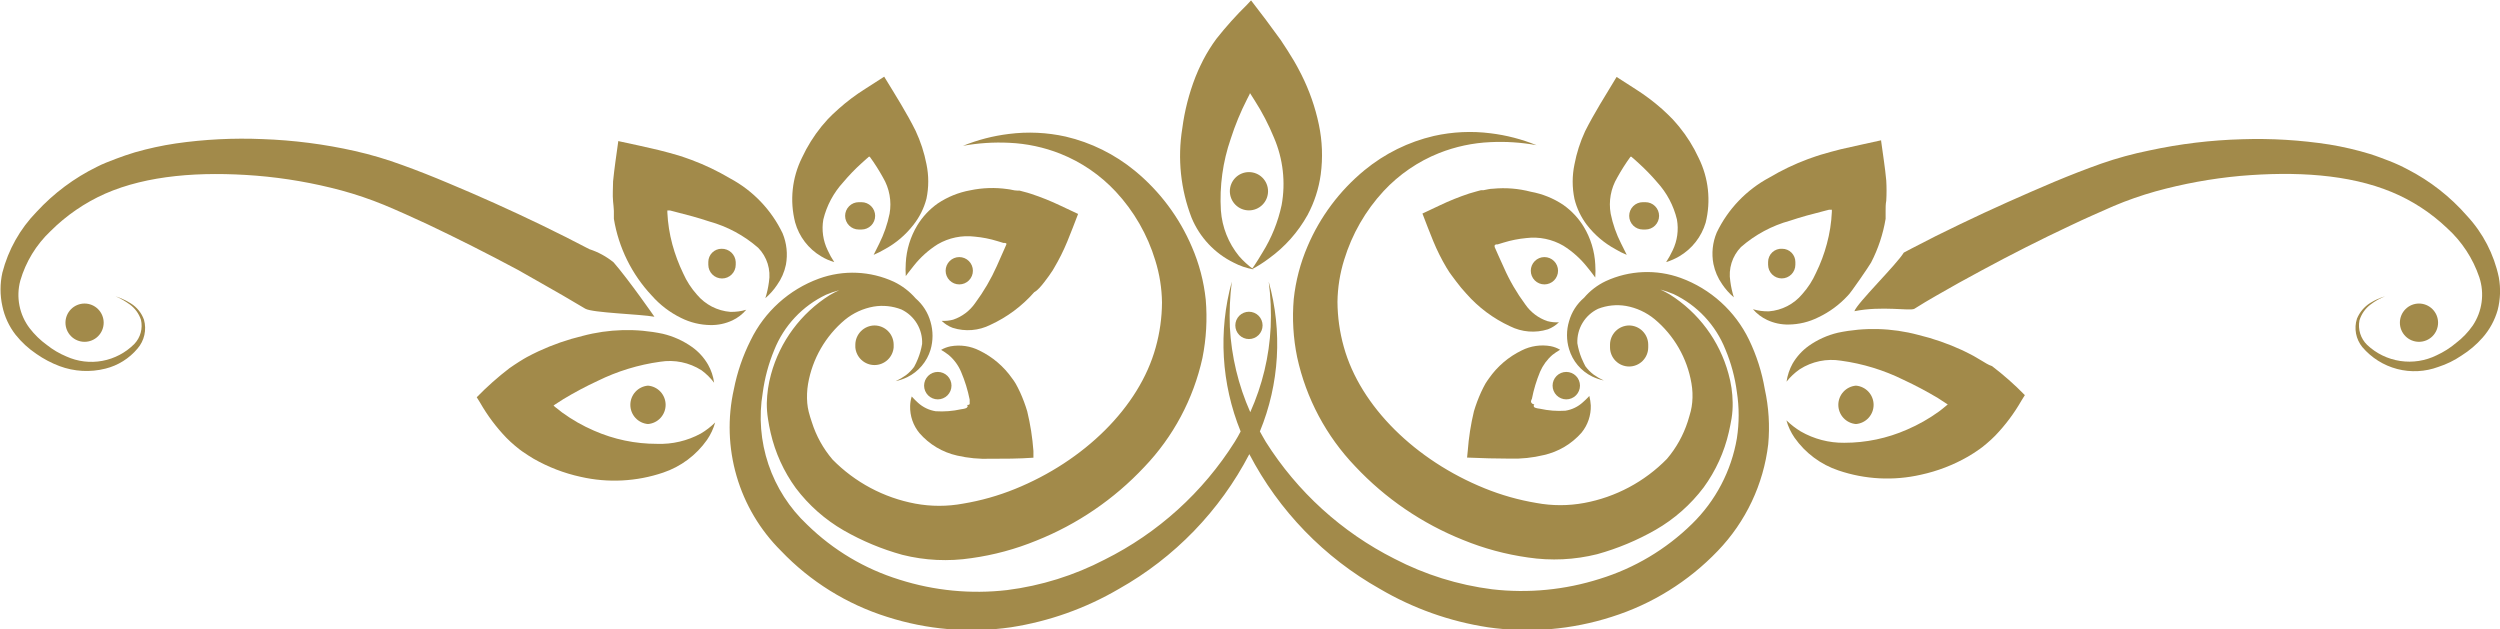 <svg width="151" height="38" viewBox="0 0 151 38" fill="none" xmlns="http://www.w3.org/2000/svg">
<g clip-path="url(#clip0_204_718)">
<path d="M111.607 17.856C111.75 17.752 112.944 15.999 113.015 15.855C113.443 15.027 113.738 14.136 113.891 13.217V13.025V12.738C113.891 12.531 113.89 12.332 113.93 12.125C113.954 11.718 113.954 11.311 113.93 10.905C113.859 10.108 113.731 9.358 113.62 8.514V8.474C112.824 8.657 111.981 8.824 111.177 9.016C110.779 9.119 110.382 9.223 109.984 9.343L109.689 9.438L109.506 9.502L109.188 9.614C108.385 9.913 107.61 10.284 106.873 10.722C105.486 11.463 104.371 12.627 103.69 14.046C103.438 14.645 103.369 15.305 103.491 15.943C103.58 16.381 103.759 16.797 104.016 17.163C104.215 17.46 104.453 17.728 104.725 17.96C104.624 17.643 104.552 17.317 104.51 16.987C104.448 16.616 104.474 16.236 104.586 15.878C104.698 15.519 104.892 15.192 105.154 14.922C106.011 14.174 107.025 13.629 108.122 13.328C108.766 13.113 109.459 12.922 110.199 12.738L110.477 12.667H110.589H110.644V12.802C110.614 13.454 110.513 14.101 110.342 14.731C110.182 15.333 109.963 15.918 109.689 16.477C109.48 16.948 109.198 17.384 108.854 17.768C108.604 18.067 108.297 18.312 107.952 18.49C107.606 18.668 107.228 18.775 106.841 18.805C106.515 18.812 106.191 18.769 105.878 18.677C106.114 18.949 106.404 19.169 106.73 19.323C107.138 19.515 107.584 19.61 108.034 19.602C108.653 19.595 109.263 19.448 109.817 19.171C110.493 18.853 111.1 18.406 111.607 17.856Z" fill="#A28A4A"/>
<path d="M150.928 16.748C150.636 15.357 149.97 14.073 149.003 13.033C147.995 11.879 146.777 10.927 145.414 10.227C145.054 10.035 144.682 9.865 144.301 9.717C143.943 9.582 143.561 9.43 143.155 9.303C142.349 9.057 141.528 8.866 140.696 8.729C138.957 8.46 137.196 8.353 135.437 8.41C133.548 8.461 131.667 8.688 129.82 9.088C128.832 9.287 127.859 9.553 126.907 9.885C125.961 10.22 125.03 10.586 124.091 10.977C122.213 11.774 120.319 12.611 118.386 13.544C117.415 14.006 116.445 14.492 115.458 15.01L114.989 15.258C114.551 15.983 112.172 18.303 112.005 18.797C113.66 18.462 115.347 18.797 115.625 18.653C116.063 18.374 116.508 18.111 116.954 17.856C117.861 17.33 118.768 16.828 119.675 16.342C121.489 15.361 123.287 14.452 125.054 13.623C125.929 13.201 126.804 12.826 127.663 12.444C128.488 12.097 129.333 11.801 130.194 11.559C131.865 11.097 133.575 10.785 135.302 10.626C138.651 10.339 141.866 10.522 144.46 11.599C145.701 12.114 146.836 12.855 147.809 13.783C148.698 14.589 149.366 15.61 149.751 16.748C149.911 17.233 149.958 17.747 149.889 18.253C149.82 18.759 149.637 19.242 149.353 19.666C149.073 20.067 148.732 20.422 148.342 20.718C147.988 21.017 147.594 21.266 147.173 21.459C146.492 21.796 145.725 21.916 144.974 21.803C144.223 21.691 143.524 21.351 142.972 20.829C142.779 20.641 142.637 20.408 142.556 20.15C142.476 19.893 142.46 19.62 142.51 19.355C142.626 18.968 142.863 18.63 143.187 18.39C143.453 18.184 143.748 18.017 144.062 17.896C143.742 17.989 143.437 18.126 143.155 18.303C142.798 18.529 142.52 18.86 142.359 19.251C142.266 19.541 142.248 19.85 142.305 20.15C142.362 20.449 142.493 20.729 142.685 20.965C143.236 21.612 143.972 22.074 144.793 22.288C145.614 22.501 146.481 22.457 147.276 22.161C147.774 22.001 148.245 21.77 148.677 21.475C149.155 21.176 149.586 20.808 149.958 20.383C150.375 19.906 150.682 19.343 150.857 18.733C151.025 18.084 151.049 17.407 150.928 16.748Z" fill="#A28A4A"/>
<path d="M33.998 17.848C34.452 18.119 34.913 18.39 35.351 18.645C35.789 18.9 38.685 18.972 39.528 19.132C39.528 19.132 38.001 16.931 37.062 15.847C36.627 15.493 36.131 15.223 35.598 15.05C34.627 14.54 33.672 14.062 32.718 13.599C30.813 12.68 28.935 11.835 27.084 11.064C26.161 10.674 25.238 10.307 24.307 9.972C23.367 9.625 22.405 9.34 21.427 9.119C19.597 8.707 17.732 8.467 15.857 8.402C14.105 8.327 12.35 8.415 10.614 8.665C9.784 8.789 8.963 8.968 8.155 9.199C7.758 9.319 7.36 9.454 6.986 9.598C6.612 9.741 6.19 9.901 5.872 10.068C4.49 10.743 3.246 11.67 2.204 12.802C1.21 13.823 0.499 15.088 0.143 16.469C-0.004 17.136 -0.004 17.827 0.143 18.494C0.274 19.121 0.546 19.71 0.939 20.216C1.298 20.667 1.725 21.059 2.204 21.38C2.636 21.681 3.104 21.928 3.596 22.113C4.485 22.445 5.454 22.498 6.373 22.264C7.129 22.076 7.806 21.651 8.307 21.053C8.51 20.818 8.652 20.536 8.72 20.233C8.788 19.93 8.78 19.614 8.697 19.315C8.551 18.904 8.271 18.556 7.901 18.326C7.612 18.146 7.302 18.002 6.978 17.896C7.278 18.027 7.564 18.19 7.829 18.382C8.15 18.613 8.389 18.939 8.514 19.315C8.573 19.572 8.568 19.84 8.498 20.095C8.429 20.349 8.297 20.582 8.116 20.774C7.59 21.304 6.915 21.661 6.181 21.796C5.447 21.932 4.69 21.839 4.01 21.531C3.588 21.355 3.191 21.122 2.833 20.837C2.438 20.552 2.087 20.211 1.79 19.825C1.483 19.422 1.273 18.953 1.175 18.456C1.077 17.959 1.094 17.445 1.225 16.955C1.556 15.814 2.185 14.782 3.047 13.966C3.998 13.016 5.115 12.249 6.341 11.702C8.903 10.578 12.102 10.347 15.476 10.61C17.215 10.752 18.938 11.051 20.623 11.503C21.494 11.74 22.35 12.03 23.186 12.372C24.045 12.73 24.928 13.129 25.819 13.544C27.601 14.389 29.423 15.305 31.269 16.294C32.153 16.804 33.084 17.314 33.998 17.848Z" fill="#A28A4A"/>
<path d="M49.593 15.48C49.842 15.632 50.11 15.75 50.389 15.831C50.236 15.604 50.103 15.364 49.991 15.114C49.711 14.538 49.619 13.888 49.729 13.257C49.933 12.418 50.347 11.644 50.93 11.008C51.272 10.601 51.641 10.217 52.036 9.861L52.354 9.574L52.434 9.51C52.443 9.491 52.458 9.476 52.477 9.469C52.497 9.462 52.518 9.462 52.537 9.47C52.828 9.87 53.094 10.288 53.333 10.722C53.722 11.378 53.864 12.153 53.731 12.906C53.603 13.531 53.394 14.136 53.11 14.707L52.768 15.393C53.006 15.291 53.238 15.174 53.46 15.042C54.121 14.681 54.701 14.187 55.163 13.591C55.537 13.122 55.808 12.579 55.959 11.997C56.102 11.311 56.102 10.602 55.959 9.916C55.824 9.223 55.605 8.548 55.306 7.908C54.773 6.831 54.097 5.763 53.405 4.631L52.251 5.373C51.688 5.726 51.156 6.126 50.66 6.568L50.286 6.911L50.111 7.087L50.007 7.19L49.625 7.629C49.154 8.21 48.756 8.847 48.44 9.526C47.839 10.736 47.692 12.122 48.026 13.432C48.265 14.292 48.827 15.026 49.593 15.48Z" fill="#A28A4A"/>
<path d="M63.072 17.043L63.358 16.66L63.493 16.461L63.565 16.358L63.669 16.182C63.972 15.671 64.238 15.138 64.464 14.588C64.687 14.046 64.894 13.504 65.117 12.922L64.066 12.428C63.488 12.151 62.893 11.911 62.284 11.71C62.133 11.662 61.982 11.614 61.815 11.575L61.576 11.511H61.433C61.242 11.511 61.051 11.439 60.86 11.423C60.108 11.315 59.343 11.339 58.6 11.495C57.897 11.622 57.228 11.894 56.635 12.292C56.138 12.644 55.718 13.094 55.402 13.615C54.989 14.301 54.751 15.079 54.709 15.879C54.691 16.145 54.691 16.411 54.709 16.676C54.709 16.676 54.885 16.429 55.195 16.047C55.598 15.537 56.085 15.101 56.635 14.755C57.312 14.359 58.1 14.197 58.879 14.293C59.343 14.335 59.802 14.426 60.247 14.564L60.613 14.675H60.701C60.701 14.675 60.764 14.675 60.796 14.731C60.828 14.787 60.796 14.731 60.796 14.731L60.757 14.827L60.677 15.01L60.518 15.369L60.208 16.07C59.855 16.86 59.417 17.608 58.903 18.302C58.579 18.772 58.113 19.124 57.574 19.307C57.346 19.369 57.109 19.393 56.874 19.379C57.065 19.564 57.292 19.708 57.542 19.801C58.298 20.042 59.118 19.976 59.825 19.618C60.834 19.154 61.734 18.484 62.467 17.649C62.674 17.537 62.873 17.298 63.072 17.043Z" fill="#A28A4A"/>
<path d="M58.051 24.719C57.547 24.831 57.031 24.872 56.516 24.839C56.118 24.777 55.748 24.599 55.449 24.329C55.203 24.106 55.068 23.938 55.068 23.946C55.01 24.132 54.978 24.325 54.972 24.52C54.954 25.118 55.155 25.702 55.537 26.162C56.132 26.845 56.929 27.32 57.812 27.517C58.472 27.669 59.149 27.733 59.825 27.709C60.621 27.709 61.528 27.709 62.419 27.645V27.238C62.36 26.432 62.235 25.633 62.045 24.847C61.928 24.455 61.785 24.071 61.616 23.699C61.536 23.524 61.441 23.34 61.353 23.181C61.288 23.07 61.216 22.964 61.138 22.862C60.633 22.138 59.951 21.556 59.157 21.172C58.619 20.9 58.008 20.81 57.415 20.917C57.213 20.957 57.02 21.03 56.842 21.132C57.003 21.225 57.157 21.329 57.303 21.443C57.629 21.72 57.886 22.069 58.051 22.463C58.281 23.002 58.454 23.563 58.568 24.137C58.573 24.212 58.573 24.286 58.568 24.361C58.568 24.361 58.568 24.361 58.568 24.409C58.546 24.43 58.519 24.446 58.489 24.456C58.463 24.463 58.435 24.463 58.409 24.456C58.435 24.482 58.449 24.516 58.449 24.552C58.401 24.584 58.481 24.664 58.051 24.719Z" fill="#A28A4A"/>
<path d="M37.078 12.738V13.025V13.217C37.364 14.957 38.162 16.572 39.369 17.856C39.864 18.417 40.464 18.875 41.136 19.203C41.69 19.48 42.299 19.627 42.918 19.634C43.371 19.641 43.82 19.546 44.231 19.355C44.555 19.203 44.843 18.983 45.074 18.709C44.762 18.802 44.437 18.845 44.111 18.837C43.724 18.806 43.347 18.698 43.001 18.521C42.656 18.343 42.349 18.098 42.098 17.8C41.754 17.416 41.472 16.98 41.263 16.509C40.992 15.948 40.774 15.364 40.61 14.763C40.44 14.133 40.338 13.486 40.308 12.834V12.714H40.364H40.475L40.754 12.786C41.494 12.97 42.194 13.161 42.838 13.376C43.932 13.678 44.944 14.223 45.798 14.97C46.06 15.24 46.255 15.567 46.367 15.925C46.479 16.284 46.505 16.664 46.443 17.035C46.4 17.365 46.328 17.691 46.228 18.008C46.499 17.776 46.738 17.508 46.936 17.21C47.196 16.845 47.378 16.43 47.469 15.991C47.587 15.352 47.518 14.694 47.27 14.094C46.59 12.674 45.475 11.509 44.087 10.769C43.35 10.332 42.575 9.961 41.772 9.661L41.462 9.55L41.279 9.486L40.984 9.39C40.587 9.271 40.189 9.167 39.783 9.064C38.987 8.872 38.192 8.705 37.34 8.521V8.561C37.229 9.358 37.109 10.156 37.03 10.953C37.03 11.351 36.99 11.75 37.03 12.172C37.054 12.34 37.062 12.531 37.078 12.738Z" fill="#A28A4A"/>
<path d="M39.679 26.808C38.37 26.81 37.075 26.539 35.876 26.011C35.199 25.719 34.556 25.353 33.959 24.919L33.521 24.576L33.434 24.496C33.434 24.496 33.434 24.496 33.521 24.433L34.03 24.106C34.7 23.702 35.39 23.335 36.099 23.006C37.286 22.421 38.56 22.031 39.87 21.85C40.741 21.708 41.633 21.893 42.377 22.368C42.664 22.58 42.918 22.832 43.133 23.117C43.082 22.733 42.958 22.362 42.767 22.025C42.524 21.603 42.193 21.238 41.796 20.957C41.264 20.58 40.664 20.31 40.03 20.16C38.429 19.823 36.772 19.867 35.192 20.288C34.272 20.509 33.377 20.821 32.519 21.22C32.288 21.324 32.065 21.443 31.834 21.563C31.763 21.603 31.524 21.738 31.341 21.858C31.158 21.977 30.959 22.105 30.768 22.241C30.069 22.776 29.409 23.362 28.795 23.994L28.994 24.313C29.434 25.086 29.968 25.801 30.585 26.442C30.744 26.609 30.919 26.76 31.094 26.912L31.357 27.127L31.54 27.262C31.771 27.422 32.001 27.573 32.232 27.709C33.118 28.215 34.076 28.584 35.073 28.801C36.724 29.178 38.449 29.09 40.053 28.546C41.124 28.186 42.052 27.493 42.703 26.569C42.924 26.248 43.091 25.892 43.196 25.517C42.936 25.775 42.644 26 42.329 26.186C41.517 26.628 40.602 26.843 39.679 26.808Z" fill="#A28A4A"/>
<path d="M105.64 20.519C104.801 18.786 103.323 17.448 101.518 16.788C100.043 16.253 98.416 16.322 96.991 16.979C96.487 17.217 96.039 17.559 95.678 17.984C95.242 18.356 94.926 18.85 94.771 19.403C94.606 19.951 94.606 20.536 94.771 21.084C94.877 21.443 95.056 21.776 95.297 22.061C95.538 22.347 95.836 22.579 96.171 22.743C96.395 22.849 96.63 22.929 96.871 22.982C96.653 22.883 96.445 22.763 96.251 22.623C96.063 22.48 95.897 22.311 95.757 22.121C95.702 22.017 95.622 21.858 95.527 21.635C95.409 21.345 95.324 21.043 95.272 20.734C95.254 20.302 95.362 19.875 95.584 19.505C95.806 19.135 96.132 18.839 96.521 18.653C97.057 18.443 97.64 18.382 98.208 18.478C98.842 18.591 99.437 18.866 99.935 19.275C101.115 20.259 101.905 21.633 102.163 23.149C102.23 23.531 102.246 23.919 102.21 24.305C102.194 24.482 102.165 24.658 102.123 24.831C102.067 25.046 102.003 25.254 101.94 25.461C101.673 26.288 101.246 27.055 100.683 27.717C99.33 29.099 97.585 30.028 95.686 30.379C94.731 30.556 93.752 30.556 92.798 30.379C91.726 30.2 90.678 29.903 89.671 29.494C85.517 27.812 82.168 24.568 81.165 20.949C80.917 20.064 80.789 19.15 80.783 18.231C80.795 17.368 80.932 16.511 81.189 15.688C81.661 14.14 82.477 12.72 83.576 11.535C84.508 10.535 85.649 9.754 86.918 9.247C87.908 8.855 88.957 8.631 90.021 8.585C90.953 8.54 91.887 8.601 92.806 8.769C91.918 8.408 90.987 8.167 90.037 8.051C88.893 7.905 87.733 7.959 86.607 8.211C85.073 8.568 83.641 9.274 82.422 10.275C80.921 11.508 79.739 13.086 78.977 14.875C78.541 15.89 78.259 16.965 78.142 18.063C78.041 19.239 78.111 20.423 78.349 21.579C78.888 24.059 80.103 26.34 81.857 28.171C83.677 30.109 85.899 31.625 88.366 32.611C89.624 33.127 90.942 33.483 92.288 33.672C93.683 33.882 95.105 33.815 96.474 33.472C97.708 33.129 98.894 32.634 100.006 31.997C101.133 31.348 102.118 30.478 102.902 29.439C103.63 28.44 104.147 27.304 104.422 26.099C104.486 25.817 104.542 25.538 104.589 25.262C104.638 24.945 104.659 24.625 104.653 24.305C104.644 23.717 104.559 23.133 104.398 22.567C103.857 20.583 102.59 18.875 100.85 17.784C100.667 17.675 100.479 17.577 100.285 17.489C100.556 17.561 100.822 17.651 101.08 17.76C102.511 18.439 103.631 19.635 104.215 21.108C104.561 21.931 104.794 22.798 104.908 23.683C105.051 24.608 105.051 25.549 104.908 26.473C104.573 28.442 103.623 30.254 102.194 31.647C100.629 33.182 98.719 34.319 96.625 34.963C94.527 35.631 92.311 35.846 90.124 35.593C88.066 35.332 86.07 34.708 84.228 33.751C81.046 32.147 78.359 29.706 76.455 26.689C76.328 26.481 76.216 26.266 76.097 26.059C77.279 23.187 77.466 20.002 76.63 17.011C76.75 17.92 76.79 18.837 76.749 19.753C76.663 21.529 76.244 23.273 75.516 24.895C74.795 23.271 74.377 21.528 74.283 19.753C74.247 18.837 74.287 17.92 74.402 17.011C73.578 20.003 73.766 23.184 74.935 26.059C74.824 26.266 74.712 26.481 74.577 26.689C72.658 29.734 69.942 32.194 66.724 33.799C64.883 34.757 62.886 35.381 60.828 35.641C58.641 35.894 56.425 35.679 54.328 35.011C52.234 34.365 50.325 33.228 48.758 31.695C47.688 30.691 46.882 29.439 46.413 28.047C45.944 26.657 45.825 25.171 46.069 23.723C46.186 22.838 46.419 21.973 46.761 21.148C47.345 19.675 48.466 18.479 49.896 17.8C50.154 17.69 50.42 17.6 50.691 17.529C50.494 17.615 50.303 17.713 50.118 17.824C48.378 18.915 47.111 20.623 46.57 22.607C46.413 23.174 46.328 23.757 46.315 24.345C46.312 24.665 46.336 24.985 46.387 25.302C46.427 25.581 46.482 25.86 46.546 26.139C46.822 27.343 47.339 28.48 48.066 29.479C48.85 30.517 49.835 31.388 50.962 32.037C52.076 32.675 53.265 33.171 54.503 33.512C55.868 33.855 57.288 33.922 58.68 33.711C60.026 33.524 61.344 33.167 62.602 32.651C65.07 31.667 67.292 30.151 69.111 28.211C70.865 26.379 72.082 24.098 72.628 21.619C72.859 20.462 72.926 19.279 72.827 18.103C72.713 17.004 72.431 15.928 71.991 14.915C71.229 13.126 70.047 11.548 68.546 10.315C67.33 9.316 65.901 8.609 64.369 8.25C63.241 7.999 62.078 7.945 60.931 8.091C59.981 8.207 59.05 8.448 58.163 8.808C59.084 8.641 60.02 8.579 60.955 8.625C62.017 8.672 63.063 8.895 64.05 9.287C65.319 9.793 66.46 10.575 67.392 11.575C68.494 12.758 69.31 14.179 69.779 15.728C70.037 16.551 70.173 17.408 70.185 18.271C70.179 19.19 70.051 20.104 69.803 20.989C68.808 24.608 65.459 27.852 61.306 29.534C60.296 29.943 59.245 30.24 58.171 30.419C57.216 30.596 56.237 30.596 55.282 30.419C53.384 30.064 51.64 29.135 50.286 27.757C49.722 27.096 49.297 26.329 49.036 25.501C48.965 25.294 48.901 25.086 48.846 24.871C48.803 24.698 48.774 24.522 48.758 24.345C48.727 23.959 48.742 23.571 48.806 23.189C49.066 21.674 49.856 20.301 51.033 19.315C51.534 18.905 52.131 18.631 52.768 18.518C53.333 18.424 53.913 18.484 54.447 18.693C54.836 18.879 55.162 19.175 55.384 19.545C55.606 19.915 55.715 20.342 55.696 20.774C55.644 21.082 55.559 21.384 55.441 21.674C55.375 21.841 55.298 22.004 55.211 22.161C55.071 22.351 54.905 22.52 54.717 22.663C54.523 22.803 54.315 22.923 54.097 23.022C54.339 22.97 54.574 22.89 54.797 22.782C55.133 22.618 55.431 22.386 55.673 22.1C55.916 21.815 56.097 21.483 56.205 21.124C56.365 20.575 56.365 19.992 56.205 19.442C56.053 18.89 55.74 18.396 55.306 18.023C54.941 17.603 54.495 17.261 53.993 17.019C52.568 16.361 50.942 16.293 49.466 16.828C47.658 17.487 46.177 18.825 45.337 20.558C44.867 21.491 44.527 22.483 44.326 23.508C43.936 25.244 43.993 27.051 44.491 28.759C44.989 30.467 45.913 32.021 47.175 33.273C48.939 35.122 51.143 36.493 53.58 37.259C55.993 38.034 58.55 38.249 61.059 37.888C63.36 37.533 65.573 36.746 67.583 35.569C70.942 33.68 73.68 30.852 75.46 27.43C77.244 30.852 79.984 33.68 83.345 35.569C85.354 36.749 87.568 37.536 89.87 37.888C92.376 38.248 94.93 38.033 97.341 37.259C99.779 36.492 101.985 35.121 103.754 33.273C105.445 31.517 106.515 29.255 106.801 26.832C106.903 25.72 106.834 24.599 106.594 23.508C106.418 22.471 106.097 21.465 105.64 20.519Z" fill="#A28A4A"/>
<path d="M95.853 13.591C96.315 14.187 96.894 14.681 97.556 15.042C97.779 15.178 98.013 15.295 98.256 15.393L97.914 14.707C97.623 14.139 97.412 13.532 97.285 12.906C97.152 12.154 97.293 11.379 97.683 10.722C97.922 10.289 98.188 9.871 98.479 9.47C98.498 9.462 98.519 9.462 98.538 9.469C98.558 9.477 98.573 9.491 98.582 9.51L98.662 9.574L98.98 9.861C99.375 10.219 99.747 10.603 100.094 11.009C100.675 11.645 101.086 12.418 101.287 13.257C101.399 13.887 101.31 14.537 101.033 15.114C100.917 15.362 100.784 15.602 100.635 15.831C100.913 15.746 101.18 15.629 101.431 15.481C102.199 15.029 102.767 14.303 103.022 13.448C103.348 12.137 103.199 10.752 102.6 9.542C102.287 8.862 101.888 8.224 101.415 7.645C101.287 7.501 101.168 7.35 101.033 7.206L100.929 7.103L100.754 6.927L100.388 6.585C99.89 6.144 99.358 5.745 98.797 5.389L97.643 4.647C96.959 5.779 96.283 6.848 95.742 7.924C95.445 8.564 95.228 9.239 95.097 9.933C94.954 10.619 94.954 11.327 95.097 12.013C95.238 12.586 95.495 13.123 95.853 13.591Z" fill="#A28A4A"/>
<path d="M90.172 11.399C89.981 11.399 89.798 11.455 89.607 11.487H89.456L89.217 11.551L88.748 11.686C88.139 11.887 87.544 12.127 86.965 12.403L85.915 12.898C86.138 13.48 86.345 14.022 86.568 14.564C86.794 15.114 87.06 15.647 87.363 16.158L87.475 16.334L87.538 16.437L87.681 16.636L87.968 17.019C88.154 17.268 88.353 17.508 88.565 17.736C89.299 18.57 90.198 19.241 91.206 19.705C91.917 20.063 92.739 20.129 93.498 19.889C93.744 19.795 93.969 19.651 94.158 19.466C93.922 19.48 93.686 19.456 93.458 19.395C92.919 19.212 92.453 18.86 92.129 18.39C91.615 17.697 91.179 16.949 90.832 16.158L90.514 15.457L90.355 15.098L90.275 14.915V14.819C90.275 14.819 90.347 14.755 90.363 14.763H90.45L90.816 14.652C91.262 14.514 91.721 14.423 92.185 14.38C92.963 14.284 93.751 14.447 94.429 14.843C94.979 15.188 95.466 15.625 95.869 16.134C96.187 16.517 96.346 16.764 96.354 16.764C96.372 16.498 96.372 16.232 96.354 15.967C96.313 15.167 96.075 14.389 95.662 13.703C95.346 13.182 94.926 12.732 94.429 12.38C93.836 11.98 93.167 11.709 92.463 11.582C91.716 11.386 90.941 11.324 90.172 11.399Z" fill="#A28A4A"/>
<path d="M93.02 22.456C93.189 22.063 93.445 21.714 93.768 21.435C93.915 21.321 94.069 21.217 94.23 21.125C94.055 21.021 93.864 20.948 93.665 20.909C93.069 20.803 92.455 20.892 91.914 21.164C91.121 21.548 90.438 22.13 89.933 22.854C89.862 22.958 89.806 23.03 89.718 23.173C89.631 23.317 89.543 23.516 89.456 23.691C89.287 24.064 89.143 24.447 89.026 24.839C88.837 25.625 88.712 26.425 88.652 27.231L88.612 27.637C89.504 27.677 90.395 27.701 91.206 27.701C91.892 27.72 92.577 27.648 93.243 27.486C94.129 27.288 94.928 26.814 95.527 26.131C95.904 25.668 96.101 25.085 96.084 24.488C96.072 24.295 96.042 24.103 95.996 23.915C95.996 23.915 95.861 24.074 95.606 24.297C95.311 24.568 94.943 24.745 94.548 24.807C94.033 24.84 93.516 24.8 93.012 24.688C92.575 24.632 92.654 24.552 92.638 24.504C92.636 24.486 92.639 24.468 92.646 24.451C92.653 24.434 92.664 24.42 92.678 24.409C92.652 24.416 92.625 24.416 92.599 24.409C92.572 24.398 92.547 24.382 92.527 24.361C92.527 24.361 92.527 24.361 92.487 24.313C92.448 24.265 92.487 24.162 92.527 24.09C92.636 23.53 92.802 22.982 93.02 22.456Z" fill="#A28A4A"/>
<path d="M119.707 21.794L119.206 21.499C118.975 21.379 118.752 21.26 118.529 21.156C117.668 20.759 116.77 20.446 115.848 20.224C114.267 19.803 112.611 19.759 111.01 20.096C110.376 20.246 109.776 20.516 109.244 20.893C108.849 21.177 108.518 21.541 108.273 21.961C108.086 22.3 107.962 22.67 107.907 23.053C108.133 22.765 108.401 22.512 108.703 22.304C109.443 21.828 110.333 21.644 111.201 21.786C112.512 21.965 113.786 22.355 114.973 22.942C115.683 23.273 116.376 23.64 117.049 24.042L117.551 24.369C117.678 24.44 117.63 24.424 117.638 24.433L117.543 24.512C117.407 24.632 117.256 24.743 117.113 24.855C116.513 25.289 115.867 25.655 115.187 25.947C113.991 26.474 112.699 26.745 111.392 26.744C110.472 26.755 109.565 26.518 108.766 26.059C108.453 25.869 108.162 25.644 107.899 25.389C108.004 25.765 108.171 26.12 108.393 26.441C109.045 27.367 109.976 28.06 111.05 28.418C112.652 28.962 114.374 29.05 116.023 28.673C117.02 28.457 117.978 28.089 118.863 27.581C119.094 27.446 119.333 27.294 119.556 27.135L119.739 26.999L120.001 26.784C120.176 26.633 120.351 26.481 120.51 26.314C121.127 25.673 121.661 24.958 122.102 24.185L122.301 23.866C121.684 23.234 121.022 22.648 120.319 22.113C120.089 22.041 119.898 21.905 119.707 21.794Z" fill="#A28A4A"/>
<path d="M74.513 15.863C74.89 16.062 75.295 16.2 75.715 16.27C75.394 16.038 75.1 15.771 74.84 15.473C74.199 14.688 73.815 13.725 73.742 12.714C73.653 11.244 73.856 9.77 74.338 8.378C74.602 7.556 74.932 6.756 75.325 5.987L75.476 5.692C75.476 5.636 75.476 5.652 75.516 5.644L75.603 5.787L75.786 6.074C76.24 6.784 76.629 7.534 76.948 8.314C77.499 9.597 77.66 11.014 77.41 12.388C77.193 13.401 76.803 14.37 76.256 15.249C75.866 15.911 75.603 16.27 75.603 16.27C75.968 16.078 76.317 15.857 76.646 15.608C77.606 14.917 78.402 14.021 78.977 12.986C79.387 12.222 79.656 11.39 79.773 10.53C79.905 9.532 79.868 8.519 79.661 7.533C79.442 6.482 79.086 5.463 78.603 4.504L78.412 4.137L78.317 3.962L78.15 3.667C77.911 3.26 77.624 2.822 77.354 2.415C76.781 1.618 76.184 0.821 75.564 0.024L75.325 0.279C74.664 0.927 74.045 1.617 73.471 2.344C73.173 2.748 72.907 3.174 72.675 3.619C72.564 3.834 72.445 4.089 72.373 4.249L72.206 4.647C71.816 5.648 71.549 6.692 71.41 7.756C71.115 9.576 71.31 11.442 71.975 13.161C72.466 14.341 73.368 15.301 74.513 15.863Z" fill="#A28A4A"/>
<path d="M75.436 10.395C75.13 10.395 74.837 10.517 74.621 10.733C74.404 10.95 74.283 11.244 74.283 11.551C74.283 11.857 74.404 12.151 74.621 12.368C74.837 12.585 75.13 12.707 75.436 12.707C75.742 12.707 76.036 12.585 76.252 12.368C76.469 12.151 76.59 11.857 76.59 11.551C76.59 11.244 76.469 10.95 76.252 10.733C76.036 10.517 75.742 10.395 75.436 10.395Z" fill="#A28A4A"/>
<path d="M52.824 19.658C52.518 19.66 52.225 19.782 52.007 19.998C51.79 20.214 51.666 20.507 51.662 20.814V20.981C51.686 21.272 51.819 21.543 52.033 21.741C52.248 21.939 52.528 22.049 52.82 22.049C53.111 22.049 53.392 21.939 53.606 21.741C53.821 21.543 53.953 21.272 53.977 20.981V20.814C53.975 20.508 53.853 20.215 53.637 19.999C53.421 19.782 53.129 19.66 52.824 19.658Z" fill="#A28A4A"/>
<path d="M5.108 18.334C4.802 18.334 4.509 18.456 4.292 18.673C4.076 18.89 3.954 19.184 3.954 19.49C3.954 19.797 4.076 20.091 4.292 20.308C4.509 20.524 4.802 20.646 5.108 20.646C5.414 20.646 5.708 20.524 5.924 20.308C6.14 20.091 6.262 19.797 6.262 19.49C6.262 19.184 6.14 18.89 5.924 18.673C5.708 18.456 5.414 18.334 5.108 18.334Z" fill="#A28A4A"/>
<path d="M39.138 23.293C38.848 23.317 38.577 23.45 38.38 23.664C38.182 23.879 38.073 24.161 38.073 24.453C38.073 24.745 38.182 25.026 38.38 25.241C38.577 25.456 38.848 25.588 39.138 25.612C39.429 25.588 39.7 25.456 39.897 25.241C40.094 25.026 40.204 24.745 40.204 24.453C40.204 24.161 40.094 23.879 39.897 23.664C39.7 23.45 39.429 23.317 39.138 23.293Z" fill="#A28A4A"/>
<path d="M43.578 15.026C43.367 15.026 43.165 15.11 43.016 15.26C42.866 15.409 42.782 15.612 42.782 15.823V15.991C42.782 16.211 42.87 16.422 43.025 16.577C43.18 16.733 43.391 16.82 43.61 16.82C43.83 16.82 44.04 16.733 44.195 16.577C44.35 16.422 44.438 16.211 44.438 15.991V15.823C44.427 15.604 44.331 15.398 44.171 15.249C44.01 15.1 43.797 15.02 43.578 15.026Z" fill="#A28A4A"/>
<path d="M51.996 12.212H51.869C51.651 12.212 51.441 12.299 51.287 12.454C51.132 12.609 51.045 12.819 51.045 13.037C51.045 13.256 51.132 13.466 51.287 13.621C51.441 13.776 51.651 13.863 51.869 13.863H52.036C52.255 13.863 52.464 13.776 52.618 13.621C52.773 13.466 52.859 13.256 52.859 13.037C52.859 12.819 52.773 12.609 52.618 12.454C52.464 12.299 52.255 12.212 52.036 12.212H51.996Z" fill="#A28A4A"/>
<path d="M57.94 15.528C57.721 15.528 57.512 15.615 57.358 15.77C57.203 15.925 57.116 16.135 57.116 16.353C57.116 16.572 57.203 16.782 57.358 16.937C57.512 17.091 57.721 17.178 57.94 17.178C58.158 17.178 58.368 17.091 58.522 16.937C58.677 16.782 58.763 16.572 58.763 16.353C58.763 16.135 58.677 15.925 58.522 15.77C58.368 15.615 58.158 15.528 57.94 15.528Z" fill="#A28A4A"/>
<path d="M56.643 22.464C56.423 22.464 56.213 22.551 56.058 22.706C55.903 22.862 55.815 23.073 55.815 23.293C55.815 23.512 55.903 23.723 56.058 23.879C56.213 24.034 56.423 24.122 56.643 24.122C56.862 24.122 57.073 24.034 57.228 23.879C57.383 23.723 57.47 23.512 57.47 23.293C57.47 23.073 57.383 22.862 57.228 22.706C57.073 22.551 56.862 22.464 56.643 22.464Z" fill="#A28A4A"/>
<path d="M98.399 19.658C98.704 19.66 98.997 19.782 99.213 19.999C99.428 20.215 99.551 20.508 99.553 20.814V20.981C99.553 21.288 99.431 21.581 99.215 21.798C98.999 22.015 98.705 22.137 98.399 22.137C98.093 22.137 97.8 22.015 97.583 21.798C97.367 21.581 97.245 21.288 97.245 20.981V20.814C97.247 20.508 97.37 20.215 97.585 19.999C97.802 19.782 98.094 19.66 98.399 19.658Z" fill="#A28A4A"/>
<path d="M146.107 18.334C146.413 18.334 146.706 18.456 146.922 18.673C147.139 18.89 147.26 19.184 147.26 19.49C147.26 19.797 147.139 20.091 146.922 20.308C146.706 20.524 146.413 20.646 146.107 20.646C145.801 20.646 145.507 20.524 145.291 20.308C145.075 20.091 144.953 19.797 144.953 19.49C144.953 19.184 145.075 18.89 145.291 18.673C145.507 18.456 145.801 18.334 146.107 18.334Z" fill="#A28A4A"/>
<path d="M112.1 23.293C112.391 23.317 112.662 23.45 112.859 23.664C113.056 23.879 113.166 24.161 113.166 24.453C113.166 24.745 113.056 25.026 112.859 25.241C112.662 25.456 112.391 25.588 112.1 25.612C111.81 25.588 111.539 25.456 111.342 25.241C111.144 25.026 111.035 24.745 111.035 24.453C111.035 24.161 111.144 23.879 111.342 23.664C111.539 23.45 111.81 23.317 112.1 23.293Z" fill="#A28A4A"/>
<path d="M107.645 15.026C107.856 15.026 108.058 15.11 108.207 15.26C108.356 15.409 108.44 15.612 108.44 15.823V15.991C108.44 16.209 108.353 16.419 108.199 16.574C108.045 16.729 107.835 16.816 107.617 16.816C107.398 16.816 107.189 16.729 107.034 16.574C106.88 16.419 106.793 16.209 106.793 15.991V15.823C106.793 15.714 106.815 15.605 106.859 15.505C106.902 15.404 106.966 15.314 107.046 15.239C107.126 15.164 107.22 15.107 107.323 15.07C107.426 15.033 107.536 15.018 107.645 15.026Z" fill="#A28A4A"/>
<path d="M99.227 12.212H99.386C99.604 12.212 99.814 12.299 99.968 12.454C100.122 12.609 100.209 12.819 100.209 13.037C100.209 13.256 100.122 13.466 99.968 13.621C99.814 13.776 99.604 13.863 99.386 13.863H99.227C99.008 13.863 98.799 13.776 98.644 13.621C98.49 13.466 98.403 13.256 98.403 13.037C98.403 12.819 98.49 12.609 98.644 12.454C98.799 12.299 99.008 12.212 99.227 12.212Z" fill="#A28A4A"/>
<path d="M93.283 15.528C93.501 15.528 93.711 15.615 93.865 15.77C94.02 15.925 94.106 16.135 94.106 16.353C94.106 16.572 94.02 16.782 93.865 16.937C93.711 17.091 93.501 17.178 93.283 17.178C93.064 17.178 92.855 17.091 92.701 16.937C92.546 16.782 92.46 16.572 92.46 16.353C92.46 16.135 92.546 15.925 92.701 15.77C92.855 15.615 93.064 15.528 93.283 15.528Z" fill="#A28A4A"/>
<path d="M94.604 22.464C94.823 22.464 95.034 22.551 95.189 22.706C95.344 22.862 95.431 23.073 95.431 23.293C95.431 23.512 95.344 23.723 95.189 23.879C95.034 24.034 94.823 24.122 94.604 24.122C94.384 24.122 94.174 24.034 94.019 23.879C93.864 23.723 93.776 23.512 93.776 23.293C93.776 23.073 93.864 22.862 94.019 22.706C94.174 22.551 94.384 22.464 94.604 22.464Z" fill="#A28A4A"/>
<path d="M75.436 18.829C75.218 18.829 75.008 18.916 74.854 19.07C74.7 19.225 74.613 19.435 74.613 19.654C74.613 19.872 74.7 20.082 74.854 20.237C75.008 20.392 75.218 20.479 75.436 20.479C75.655 20.479 75.864 20.392 76.019 20.237C76.173 20.082 76.26 19.872 76.26 19.654C76.26 19.435 76.173 19.225 76.019 19.07C75.864 18.916 75.655 18.829 75.436 18.829Z" fill="#A28A4A"/>
</g>
<defs>
<clipPath id="clip0_204_718">
<rect width="151" height="38" fill="white"/>
</clipPath>
</defs>
</svg>
